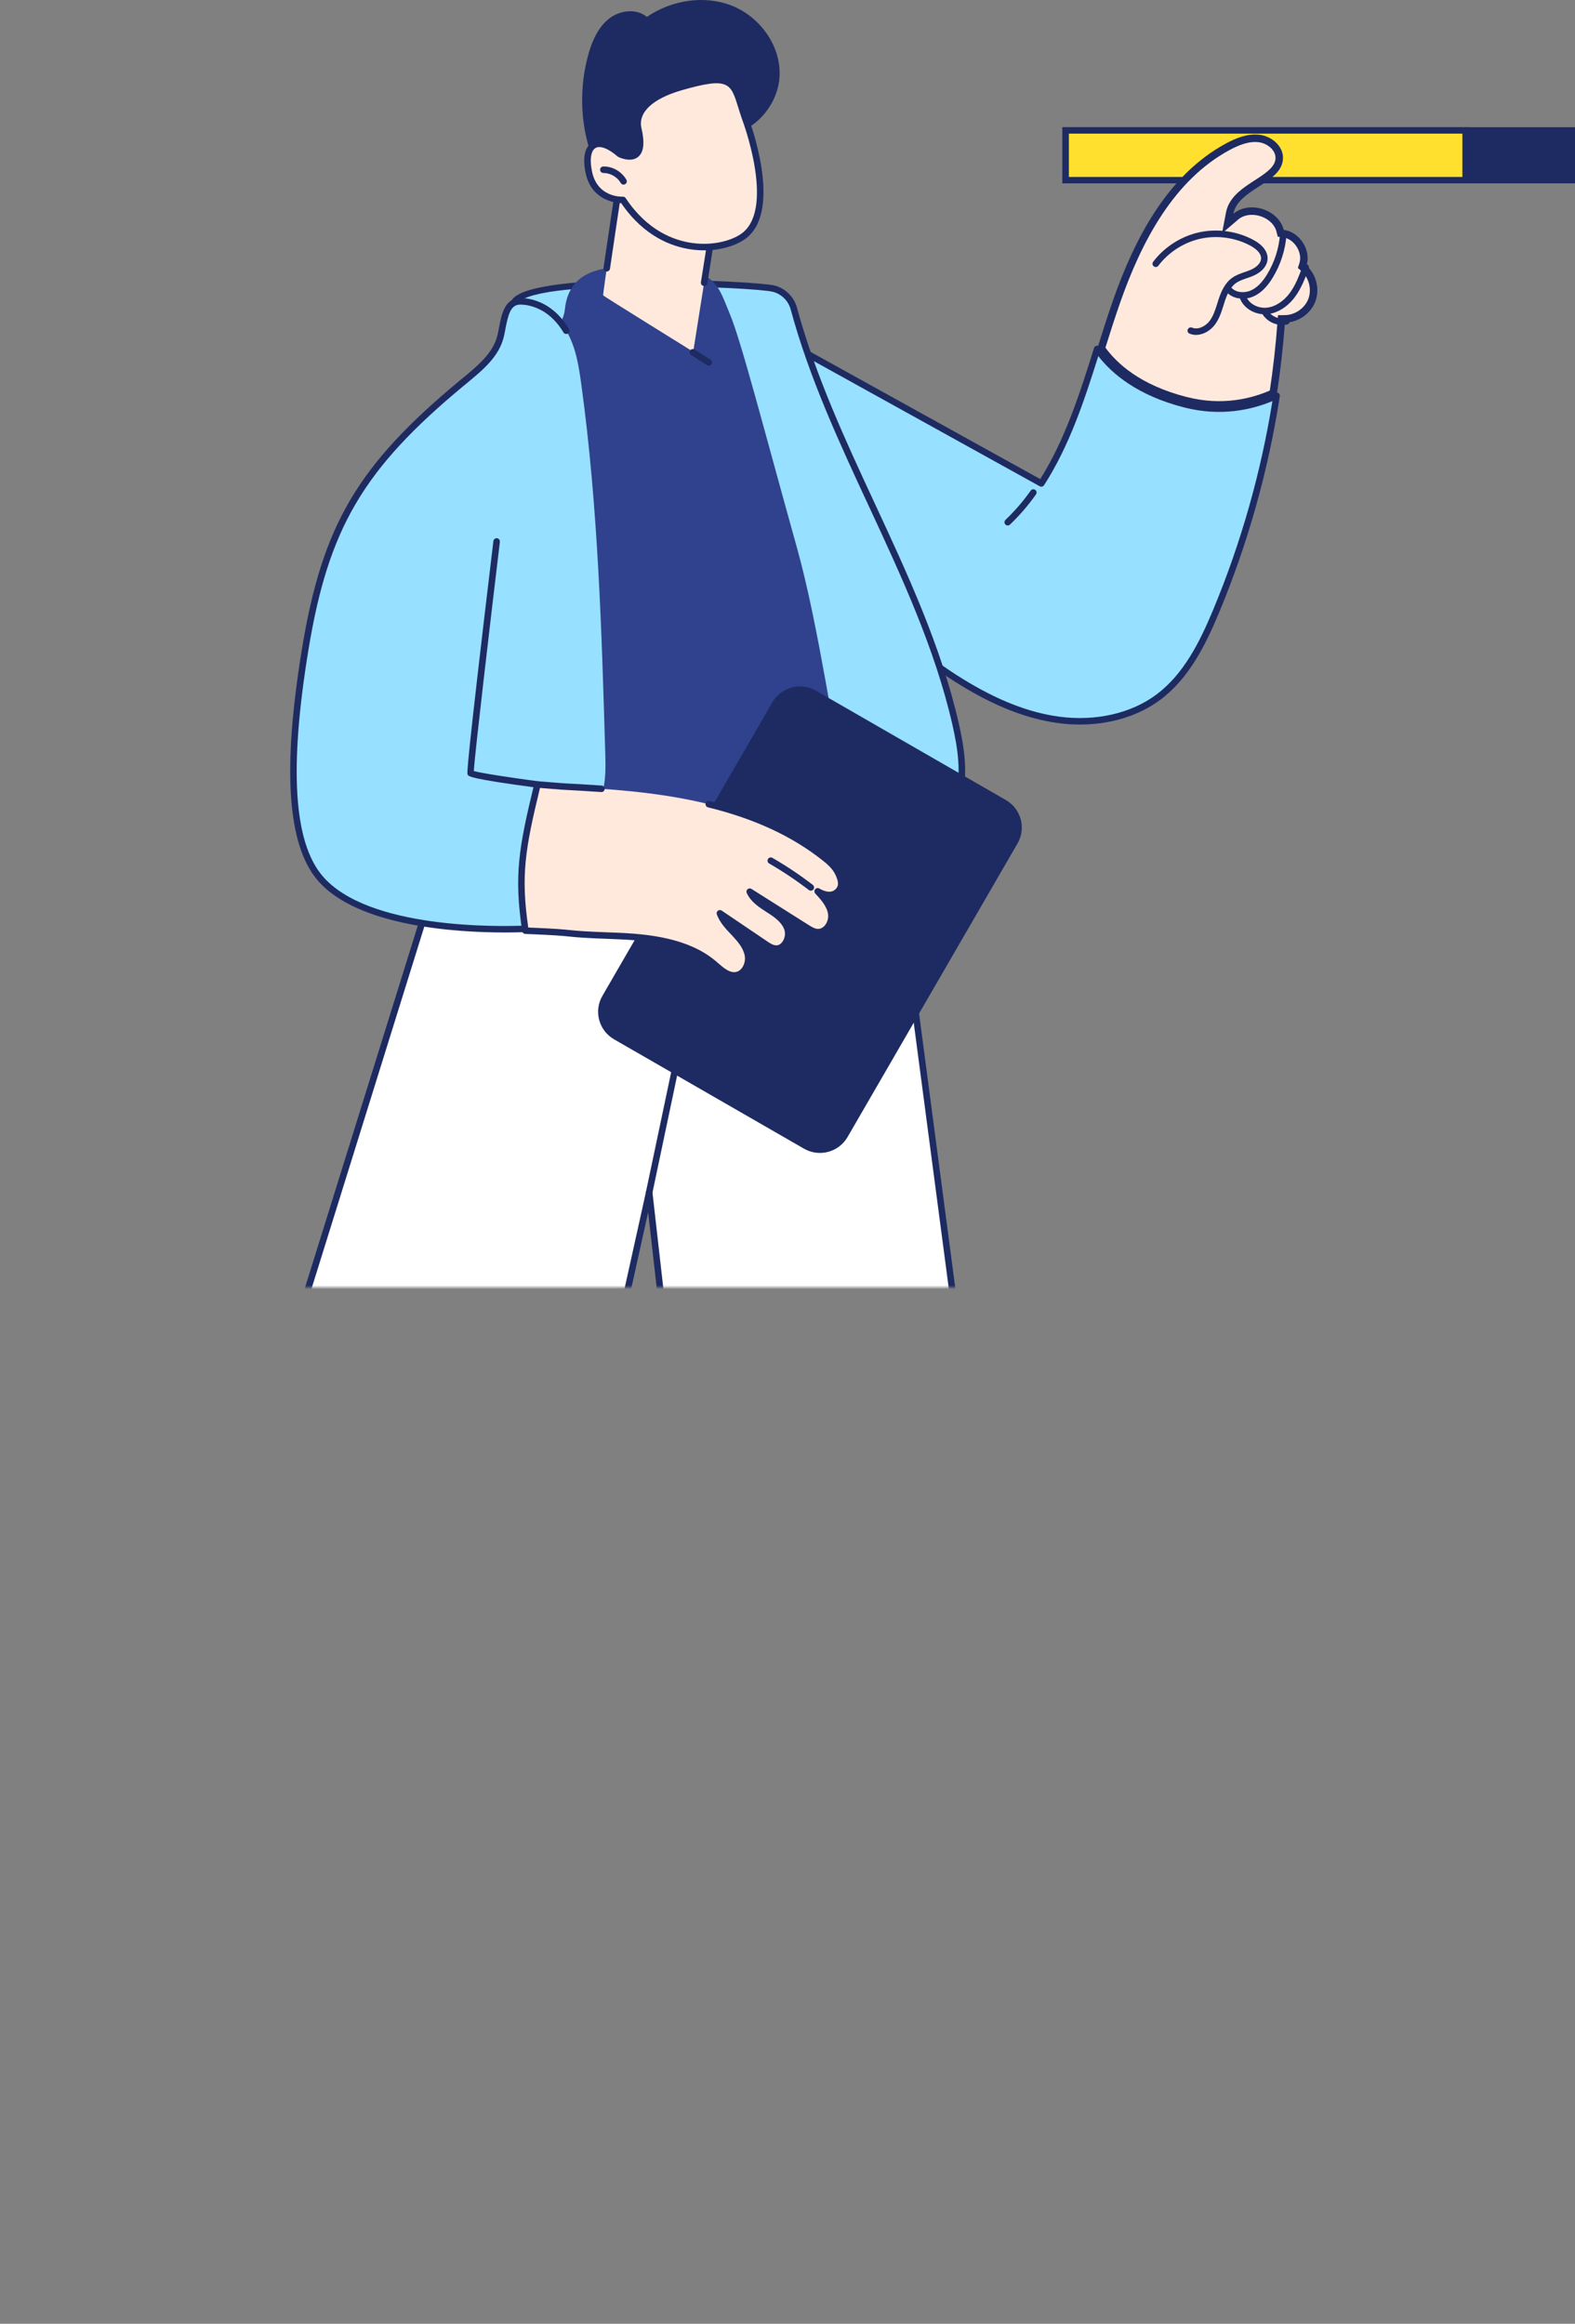 <svg width="421" height="621" viewBox="0 0 421 621" fill="none" xmlns="http://www.w3.org/2000/svg">
<rect x="0" y="0" width="421" height="621" fill="#808080" stroke="none"/>
<g clip-path="url(#clip0_3214_5456)">
<path d="M420.146 34.855H284.855V48.141H420.146V34.855Z" fill="#1E2B62"/>
<path d="M421 49H284V34H421V49ZM285.714 47.286H419.29V35.714H285.714V47.286Z" fill="#1E2B62"/>
<path d="M391.753 34.855H284.855V48.141H391.753V34.855Z" fill="#FFE02E"/>
<path d="M392.611 49H284V34H392.611V49ZM285.714 47.286H390.898V35.714H285.714V47.286Z" fill="#1E2B62"/>
</g>
<g clip-path="url(#clip1_3214_5456)">
<mask id="mask0_3214_5456" style="mask-type:alpha" maskUnits="userSpaceOnUse" x="20" y="-36" width="419" height="380">
<rect x="20" y="-36" width="419" height="380" rx="30" fill="white"/>
</mask>
<g mask="url(#mask0_3214_5456)">
<path d="M240.365 237.278L196.525 171.47L138.035 189.964L119.315 225.782L5.617 590.714L115.177 582.233L173.528 318.672L204.983 596.167L285.145 576.649L240.365 237.278Z" fill="white"/>
<path d="M204.981 597.036C204.802 597.036 204.628 596.981 204.481 596.878C204.275 596.736 204.144 596.51 204.113 596.262L173.249 323.959L116.027 582.419C115.944 582.794 115.627 583.067 115.242 583.098L5.678 591.579C5.389 591.602 5.112 591.48 4.929 591.255C4.747 591.029 4.692 590.729 4.779 590.452L118.477 225.517C118.492 225.47 118.512 225.418 118.536 225.375L137.26 189.556C137.367 189.351 137.549 189.201 137.767 189.13L196.253 170.635C196.626 170.521 197.026 170.659 197.244 170.983L241.088 236.792C241.16 236.902 241.211 237.029 241.227 237.159L286.003 576.531C286.063 576.969 285.777 577.384 285.345 577.487L205.183 597.004C205.115 597.02 205.044 597.028 204.977 597.028L204.981 597.036ZM173.526 317.802C173.526 317.802 173.558 317.802 173.574 317.802C173.998 317.826 174.347 318.15 174.394 318.573L205.738 595.084L284.176 575.985L239.527 237.586L196.158 172.493L138.643 190.679L120.121 226.11L6.828 589.749L114.465 581.419L172.674 318.486C172.761 318.087 173.118 317.806 173.526 317.806V317.802Z" fill="#1E2B62"/>
<path d="M173.523 319.541C173.464 319.541 173.405 319.533 173.341 319.521C172.869 319.422 172.568 318.96 172.667 318.49L181.149 278.265L181.351 277.178C183.765 264.264 187.106 248.986 191.581 245.446L195.973 241.972C196.349 241.672 196.896 241.735 197.198 242.11C197.499 242.486 197.435 243.035 197.059 243.331L192.667 246.805C188.125 250.397 184.316 270.792 183.068 277.494L182.858 278.605L174.376 318.849C174.288 319.26 173.928 319.541 173.523 319.541Z" fill="#1E2B62"/>
<path d="M328.149 39.238L328.149 39.238C330.866 37.767 333.725 36.675 336.524 37.008C339.332 37.343 341.84 39.498 341.937 41.978C341.992 43.393 341.434 44.542 340.433 45.623C339.403 46.733 337.966 47.706 336.361 48.747C336.22 48.838 336.078 48.93 335.935 49.022C334.491 49.956 332.948 50.953 331.674 52.106C330.259 53.387 329.082 54.94 328.696 56.953L328.16 59.751L330.327 57.902C332.143 56.354 334.785 56.056 337.203 56.826C339.621 57.596 341.599 59.365 342.176 61.676L342.343 62.34L343.022 62.425C344.815 62.65 346.426 63.805 347.448 65.41C348.47 67.015 348.833 68.959 348.276 70.671L348.073 71.294L348.563 71.729C350.877 73.782 351.755 77.331 350.662 80.217L350.661 80.218C349.571 83.105 346.557 85.197 343.462 85.214L342.538 85.22L342.47 86.141C342.002 92.472 341.287 98.781 340.333 105.057C334.828 107.549 326.693 109.543 317.04 107.079L316.681 106.987L316.674 106.99C304.452 103.797 297.895 98.071 294.374 93.082C295.701 88.865 297.028 84.668 298.474 80.534C304.268 63.986 312.997 47.441 328.149 39.238Z" fill="#FFE9DD" stroke="#1E2B62" stroke-width="2"/>
<path d="M202.261 87.637C203.827 86.736 210.2 91.451 211.765 92.316C218.555 96.074 225.345 99.832 232.13 103.594C247.54 112.126 262.947 120.658 278.357 129.19C285.412 118.232 289.348 105.736 293.275 93.249C296.906 98.584 303.783 104.733 316.787 108.052C327.005 110.66 335.574 108.408 341.234 105.744C338.186 125.483 332.76 144.859 325.083 163.309C321.492 171.936 317.14 180.705 309.641 186.304C302.146 191.9 292.217 193.623 282.939 192.374C273.66 191.125 264.944 187.13 256.977 182.226C236.874 169.849 220.977 151.079 211.425 129.589C206.649 118.844 203.442 107.392 202.09 95.711C201.904 94.11 200.533 88.633 202.261 87.641V87.637Z" fill="#98E0FF"/>
<path d="M288.657 193.627C286.735 193.627 284.785 193.497 282.823 193.232C274.539 192.117 265.934 188.758 256.517 182.961C236.699 170.762 220.405 151.932 210.627 129.937C205.736 118.935 202.573 107.451 201.225 95.806C201.194 95.529 201.122 95.13 201.039 94.66C200.429 91.15 200.028 87.914 201.824 86.886C203.247 86.073 205.894 87.479 210.595 90.55C211.277 90.996 211.868 91.38 212.185 91.558L278.058 128.032C284.793 117.311 288.681 104.95 292.442 92.992C292.541 92.672 292.815 92.439 293.148 92.391C293.485 92.344 293.81 92.486 293.996 92.763C297.218 97.497 303.825 103.847 317.004 107.21C327.23 109.818 335.625 107.428 340.865 104.958C341.154 104.82 341.499 104.855 341.756 105.049C342.014 105.242 342.145 105.558 342.097 105.879C339.033 125.728 333.58 145.163 325.89 163.641C322.248 172.394 317.821 181.282 310.167 187C304.388 191.315 296.766 193.627 288.657 193.627ZM202.68 88.4C202.105 88.76 202.129 90.767 202.755 94.363C202.847 94.877 202.918 95.308 202.954 95.608C204.281 107.08 207.397 118.39 212.216 129.233C221.852 150.909 237.912 169.466 257.428 181.483C266.632 187.146 275.011 190.426 283.049 191.509C292.827 192.825 302.327 190.675 309.113 185.605C316.433 180.14 320.726 171.497 324.273 162.973C331.709 145.111 337.036 126.353 340.119 107.187C334.582 109.506 326.374 111.391 316.564 108.894C304.123 105.721 297.274 99.931 293.58 95.162C289.858 106.969 285.894 119.077 279.081 129.66C278.831 130.043 278.328 130.174 277.924 129.949L211.332 93.075C210.956 92.87 210.373 92.486 209.632 92C208.158 91.036 203.695 88.12 202.672 88.396L202.68 88.4Z" fill="#1E2B62"/>
<path d="M319.713 89.507C319.126 89.507 318.54 89.4 317.969 89.159C317.525 88.973 317.315 88.464 317.501 88.021C317.687 87.578 318.199 87.369 318.643 87.555C320.264 88.231 322.245 87.163 323.288 85.812C324.326 84.468 324.849 82.801 325.4 81.038L325.678 80.169C326.356 78.078 327.315 75.743 329.285 74.297C330.343 73.518 331.552 73.103 332.717 72.704C333.28 72.51 333.811 72.329 334.322 72.107C335.63 71.546 337.045 70.456 337.089 69.088C337.14 67.472 335.333 66.251 334.251 65.666C330.244 63.501 325.396 62.813 320.945 63.781C316.494 64.745 312.372 67.381 309.63 71.009C309.34 71.392 308.793 71.471 308.409 71.179C308.024 70.89 307.949 70.345 308.238 69.962C311.227 66.006 315.721 63.133 320.573 62.078C325.428 61.027 330.712 61.774 335.079 64.137C337.557 65.476 338.888 67.255 338.829 69.14C338.769 70.997 337.343 72.7 335.008 73.704C334.437 73.949 333.847 74.15 333.28 74.344C332.19 74.719 331.159 75.075 330.311 75.695C328.742 76.849 327.921 78.873 327.331 80.702L327.061 81.556C326.486 83.39 325.892 85.282 324.663 86.871C323.534 88.337 321.635 89.499 319.709 89.499L319.713 89.507Z" fill="#1E2B62"/>
<path d="M332.175 79.817C330.486 79.817 328.774 79.216 327.644 77.794C327.347 77.418 327.41 76.869 327.787 76.573C328.167 76.276 328.714 76.34 329.012 76.715C330.24 78.268 332.642 78.359 334.279 77.656C335.908 76.956 337.363 75.526 338.726 73.277C340.712 70.009 341.897 66.263 342.159 62.449C342.19 61.971 342.599 61.627 343.09 61.643C343.57 61.675 343.934 62.09 343.899 62.572C343.617 66.658 342.345 70.673 340.217 74.178C338.655 76.747 336.939 78.406 334.965 79.256C334.125 79.616 333.15 79.821 332.167 79.821L332.175 79.817Z" fill="#1E2B62"/>
<path d="M338.056 83.99C335.044 83.99 332.194 82.129 331.362 79.513C331.215 79.055 331.469 78.564 331.929 78.422C332.392 78.276 332.88 78.529 333.023 78.987C333.685 81.07 336.162 82.489 338.643 82.22C340.87 81.979 343.102 80.544 344.767 78.284C346.257 76.265 347.157 73.949 348.179 71.131C348.342 70.681 348.845 70.444 349.297 70.61C349.749 70.772 349.983 71.27 349.82 71.724C348.98 74.044 347.929 76.933 346.174 79.315C344.22 81.967 341.54 83.654 338.829 83.947C338.572 83.975 338.31 83.99 338.056 83.99Z" fill="#1E2B62"/>
<path d="M342.753 86.851C340.704 86.851 338.651 85.8 337.537 84.077C337.276 83.674 337.395 83.137 337.799 82.876C338.203 82.615 338.742 82.73 339.004 83.137C339.971 84.634 341.937 85.421 343.677 85.01C344.141 84.903 344.616 85.188 344.727 85.654C344.838 86.12 344.549 86.591 344.081 86.701C343.645 86.804 343.201 86.855 342.757 86.855L342.753 86.851Z" fill="#1E2B62"/>
<path d="M269.368 140.429C269.138 140.429 268.909 140.338 268.738 140.16C268.405 139.813 268.417 139.263 268.766 138.931C271.255 136.556 273.518 133.929 275.5 131.123C275.777 130.728 276.32 130.633 276.713 130.913C277.105 131.19 277.2 131.731 276.923 132.123C274.878 135.019 272.539 137.734 269.971 140.188C269.8 140.35 269.586 140.429 269.368 140.429Z" fill="#1E2B62"/>
<path d="M206.823 77.141C209.447 77.825 211.492 79.856 212.201 82.468C222.558 120.768 246.557 154.658 255.42 193.397C256.961 200.139 258.02 207.264 256.054 213.895C254.262 219.933 250.077 225.047 245.162 229.002C240.247 232.958 234.595 235.886 228.987 238.783C221.218 221.265 214.992 203.119 208.777 185C202.752 167.442 196.716 149.829 192.911 131.667C190.247 118.947 148.024 120.077 148.392 107.064C148.496 103.369 135.23 83.468 137.707 80.445C143.636 73.209 201.726 75.813 206.827 77.141H206.823Z" fill="#98E0FF"/>
<path d="M228.981 239.656C228.881 239.656 228.786 239.641 228.691 239.609C228.465 239.53 228.279 239.36 228.184 239.139C220.396 221.569 214.066 203.123 207.946 185.284C202.009 167.98 195.869 150.09 192.052 131.845C190.859 126.147 180.253 123.282 169.999 120.508C158.331 117.354 147.308 114.374 147.514 107.04C147.55 105.736 145.092 101.025 142.924 96.872C138.129 87.688 135.338 81.958 137.027 79.895C143.333 72.201 202.377 75.09 207.042 76.303C209.956 77.062 212.254 79.338 213.039 82.243C217.93 100.334 226.032 117.761 233.86 134.611C242.572 153.362 251.585 172.75 256.262 193.204C257.732 199.629 258.957 207.142 256.88 214.14C255.215 219.759 251.351 225.13 245.703 229.678C240.697 233.709 234.946 236.681 229.381 239.554C229.254 239.617 229.119 239.652 228.981 239.652V239.656ZM174.482 76.485C158.16 76.485 141.232 77.509 138.374 80.994C137.288 82.322 141.957 91.265 144.466 96.066C147.467 101.808 149.302 105.416 149.254 107.087C149.084 113.055 159.948 115.991 170.451 118.828C181.212 121.737 192.342 124.744 193.753 131.485C197.55 149.624 203.673 167.462 209.591 184.715C215.6 202.233 221.811 220.336 229.401 237.582C234.629 234.879 239.979 232.049 244.605 228.323C249.975 223.996 253.642 218.922 255.207 213.646C257.165 207.035 255.98 199.795 254.561 193.591C249.924 173.315 240.95 154.01 232.274 135.342C224.411 118.425 216.281 100.931 211.351 82.693C210.729 80.389 208.905 78.584 206.595 77.983C204.228 77.366 189.615 76.485 174.478 76.485H174.482Z" fill="#1E2B62"/>
<path d="M143.973 215.31H219.974C223.846 215.31 226.657 211.635 225.626 207.912C223.252 199.361 218.912 167.474 213.086 146.589C204.053 114.221 198.218 91.427 195.067 83.859C191.912 76.292 191.357 72.202 178.496 71.629C166.637 71.103 152.396 69.289 150.993 82.646C150.719 85.239 149.304 87.574 147.204 89.127L138.785 95.347L143.977 215.31H143.973Z" fill="#30428D"/>
<path d="M85.499 234.618C75.836 223.202 77.655 197.444 81.563 173.603C87.06 140.049 97.112 124.207 123.335 102.464C127.639 98.896 132.518 95.221 133.818 89.791C134.69 86.144 134.876 80.888 138.622 80.56C138.622 80.56 146.169 79.726 151.357 88.392C153.961 92.735 154.726 97.904 155.411 102.919C159.866 135.528 160.83 168.498 161.789 201.392C161.916 205.735 162.003 210.272 160.092 214.176C156.862 220.787 144.516 211.872 144.516 211.872C144.674 223.012 141.714 237.045 141.337 248.177C127.734 248.892 96.767 247.932 85.495 234.618H85.499Z" fill="#98E0FF"/>
<path d="M134.868 249.192C122.145 249.192 95.383 247.635 84.836 235.175C76.806 225.687 75.454 205.502 80.706 173.461C86.116 140.444 95.553 124.368 122.779 101.792L123.722 101.014C127.709 97.73 131.836 94.335 132.973 89.585C133.128 88.937 133.262 88.234 133.397 87.522C134.031 84.179 134.824 80.018 138.55 79.69C138.863 79.658 146.695 78.9 152.113 87.941C152.359 88.352 152.224 88.886 151.812 89.135C151.4 89.38 150.864 89.245 150.615 88.834C145.767 80.749 138.792 81.413 138.724 81.421C136.465 81.618 135.803 84.211 135.113 87.846C134.975 88.589 134.836 89.317 134.673 89.992C133.397 95.311 129.045 98.895 124.836 102.361L123.901 103.132C97.064 125.388 87.761 141.227 82.434 173.745C77.27 205.257 78.494 224.984 86.176 234.061C98.312 248.398 133.576 247.643 140.512 247.35C140.722 242.537 141.388 237.155 142.03 231.939C142.874 225.082 143.746 217.993 143.659 211.888C143.655 211.56 143.837 211.255 144.13 211.105C144.424 210.955 144.776 210.979 145.042 211.172C147.178 212.713 153.516 216.511 157.131 215.614C158.134 215.365 158.851 214.768 159.323 213.8C159.533 213.369 160.056 213.188 160.488 213.397C160.92 213.607 161.102 214.128 160.892 214.559C160.187 216.001 159.065 216.922 157.555 217.297C153.627 218.274 147.995 215.144 145.407 213.504C145.339 219.329 144.539 225.837 143.762 232.148C143.056 237.87 142.39 243.272 142.228 248.208C142.212 248.658 141.855 249.022 141.403 249.046C140.504 249.093 138.157 249.196 134.88 249.196L134.868 249.192Z" fill="#1E2B62"/>
<path d="M214.91 306.971L164.138 277.744C160.063 275.396 158.664 270.2 161.018 266.137L206.452 187.68C208.807 183.617 214.019 182.222 218.093 184.57L268.866 213.797C272.94 216.144 274.34 221.341 271.985 225.403L226.551 303.861C224.197 307.923 218.985 309.318 214.91 306.971Z" fill="#1E2B62"/>
<path d="M222.189 244.071C221.809 241.771 220.152 239.914 218.562 238.203C220.671 239.408 222.601 239.606 223.985 238.227C225.368 236.847 224.916 235.168 224.092 233.398C223.267 231.627 221.741 230.295 220.203 229.086C203.656 216.101 181.773 212.232 160.762 210.798C149.454 210.027 154.96 210.584 143.664 209.64C139.367 227.3 138.293 234.259 140.441 248.71C156.581 249.343 148.214 249.532 164.139 250.094C173.374 250.418 183.616 251.532 190.695 257.452C192.526 258.981 194.48 261.028 196.83 260.613C199.078 260.218 200.322 257.543 199.934 255.298C199.549 253.053 198.004 251.2 196.446 249.536C194.888 247.873 193.208 246.209 192.427 244.071C196.478 246.81 200.532 249.548 204.583 252.287C205.427 252.856 206.323 253.445 207.342 253.5C209.748 253.626 211.258 250.532 210.501 248.248C209.748 245.964 207.619 244.451 205.59 243.154C203.561 241.854 201.385 240.483 200.398 238.29C205.467 241.491 210.54 244.696 215.61 247.896C216.553 248.493 217.56 249.11 218.677 249.118C221.016 249.141 222.57 246.375 222.185 244.071H222.189Z" fill="#FFE9DD"/>
<path d="M196.204 261.537C194.103 261.537 192.375 260.044 190.829 258.708C190.596 258.506 190.366 258.305 190.136 258.115C183.275 252.377 173.128 251.279 164.107 250.962C156.026 250.678 154.175 250.488 152.217 250.287C150.322 250.093 148.36 249.891 140.409 249.579C139.989 249.564 139.64 249.251 139.581 248.836C137.369 233.966 138.638 226.624 142.819 209.434C142.918 209.015 143.307 208.726 143.739 208.774C150.207 209.315 151.166 209.362 152.91 209.449C154.214 209.517 155.998 209.604 160.825 209.932C161.305 209.963 161.67 210.378 161.634 210.86C161.602 211.338 161.206 211.69 160.703 211.666C155.895 211.338 154.119 211.251 152.823 211.184C151.131 211.101 150.168 211.054 144.337 210.568C140.342 227.046 139.2 233.926 141.202 247.872C148.61 248.169 150.532 248.366 152.399 248.556C154.329 248.753 156.152 248.939 164.171 249.224C173.489 249.552 183.988 250.706 191.257 256.783C191.495 256.981 191.733 257.186 191.971 257.396C193.477 258.7 195.035 260.044 196.68 259.759C198.424 259.451 199.383 257.23 199.077 255.448C198.721 253.381 197.203 251.618 195.812 250.133L195.427 249.722C193.933 248.137 192.387 246.497 191.61 244.367C191.479 244.011 191.594 243.616 191.892 243.383C192.189 243.154 192.605 243.138 192.918 243.347L205.074 251.563C205.93 252.14 206.644 252.587 207.389 252.626C208.198 252.697 208.76 252.172 209.089 251.741C209.771 250.856 210.009 249.528 209.676 248.512C209.01 246.497 207.06 245.118 205.122 243.877L205.043 243.826C202.997 242.518 200.683 241.036 199.605 238.637C199.446 238.285 199.537 237.874 199.831 237.625C200.12 237.372 200.544 237.341 200.869 237.546L216.081 247.153C216.882 247.659 217.789 248.232 218.693 248.24C219.509 248.208 220.1 247.769 220.445 247.362C221.162 246.525 221.511 245.288 221.333 244.205C220.98 242.083 219.288 240.253 217.924 238.783C217.635 238.467 217.615 237.989 217.884 237.653C218.15 237.317 218.626 237.226 218.998 237.444C220.909 238.538 222.379 238.593 223.37 237.606C224.23 236.748 224.21 235.705 223.303 233.757C222.53 232.097 221.02 230.824 219.668 229.765C211.507 223.36 201.559 218.775 189.252 215.752C188.784 215.638 188.499 215.168 188.614 214.701C188.729 214.235 189.204 213.95 189.668 214.065C202.221 217.151 212.387 221.842 220.746 228.398C222.256 229.583 223.949 231.018 224.884 233.025C225.752 234.891 226.398 237.04 224.599 238.835C223.893 239.538 222.819 240.166 221.281 240.04C222.11 241.174 222.807 242.458 223.049 243.924C223.314 245.517 222.819 247.268 221.765 248.497C220.932 249.465 219.87 249.99 218.669 249.978C217.274 249.967 216.093 249.22 215.146 248.623L209.478 245.043C210.286 245.873 210.952 246.833 211.329 247.967C211.848 249.544 211.515 251.437 210.473 252.796C209.652 253.871 208.523 254.428 207.294 254.361C206.002 254.29 204.944 253.575 204.095 252.998L195.419 247.133C195.835 247.607 196.267 248.066 196.699 248.524L197.088 248.939C198.653 250.611 200.362 252.602 200.798 255.147C201.242 257.74 199.787 260.968 196.989 261.462C196.723 261.51 196.462 261.533 196.204 261.533V261.537Z" fill="#1E2B62"/>
<path d="M216.736 238.033C216.55 238.033 216.364 237.974 216.205 237.851C212.836 235.267 209.269 232.88 205.595 230.758C205.179 230.517 205.036 229.983 205.278 229.568C205.52 229.153 206.051 229.011 206.471 229.252C210.209 231.414 213.839 233.844 217.268 236.472C217.648 236.764 217.719 237.31 217.426 237.689C217.256 237.91 216.994 238.029 216.733 238.029L216.736 238.033Z" fill="#1E2B62"/>
<path d="M143.668 210.508C143.629 210.508 143.593 210.508 143.554 210.501C125.555 208.122 125.23 207.47 124.992 206.995C124.838 206.687 124.517 206.047 131.885 144.597C131.94 144.123 132.368 143.779 132.856 143.839C133.332 143.894 133.676 144.329 133.617 144.807C130.886 167.577 126.915 201.53 126.645 206.051C128.591 206.608 136.613 207.833 143.787 208.782C144.263 208.845 144.6 209.283 144.537 209.758C144.477 210.196 144.104 210.512 143.672 210.512L143.668 210.508Z" fill="#1E2B62"/>
<path d="M157.38 14.147C158.398 10.669 159.98 7.176 162.845 4.951C165.715 2.726 170.134 2.181 172.913 4.52C179.488 0.023 188.283 -1.407 195.683 1.545C203.083 4.497 208.612 12.068 208.394 20.011C208.176 27.954 201.696 35.486 193.757 36.206C192.493 43.101 186.004 48.318 179.056 49.392C172.782 50.361 160.618 48.266 158.121 41.473C154.986 32.929 154.839 22.833 157.384 14.143L157.38 14.147Z" fill="#1E2B62"/>
<path d="M190.491 61.216L185.294 94.003C185.294 94.003 161.406 79.18 161.232 78.947C161.057 78.714 165.302 50.815 165.302 50.815C165.302 50.815 170.827 41.592 190.495 61.216H190.491Z" fill="#FFE9DD"/>
<path d="M188.219 76.43C188.175 76.43 188.127 76.43 188.08 76.418C187.604 76.343 187.279 75.9 187.355 75.422L189.558 61.516C178.904 50.973 172.693 49.187 169.356 49.562C167.359 49.783 166.407 50.791 166.13 51.147C165.88 52.799 164.16 64.14 163.05 71.802C162.983 72.277 162.555 72.609 162.063 72.538C161.588 72.47 161.255 72.028 161.326 71.554C162.519 63.31 164.418 50.811 164.437 50.684C164.453 50.574 164.493 50.467 164.552 50.368C164.604 50.281 165.86 48.242 169.067 47.847C172.824 47.389 179.697 49.218 191.108 60.603C191.306 60.801 191.397 61.078 191.354 61.354L189.079 75.699C189.011 76.126 188.639 76.434 188.219 76.434V76.43Z" fill="#1E2B62"/>
<path d="M199.234 31.736C199.234 31.736 208.152 55.173 199.234 62.717C193.943 67.195 177.22 69.542 166.527 53.427C166.527 53.427 159.123 53.79 157.435 46.239C155.746 38.687 159.527 35.846 165.647 41.157C165.647 41.157 173.051 44.915 170.617 34.45C169.555 29.89 173.463 25.737 182.008 23.279C197.47 18.829 196.031 22.722 199.238 31.74L199.234 31.736Z" fill="#FFE9DD"/>
<path d="M188.197 66.898C187.084 66.898 185.93 66.823 184.745 66.653C179.533 65.915 172.098 63.164 166.053 54.292C164.238 54.209 158.138 53.395 156.58 46.432C155.657 42.299 156.271 39.252 158.269 38.067C159.398 37.395 161.919 36.818 166.129 40.43C166.822 40.754 168.53 41.315 169.434 40.612C170.37 39.877 170.488 37.762 169.763 34.652C168.55 29.44 172.922 24.99 181.761 22.449C195.26 18.561 196.723 20.873 198.966 28.112C199.276 29.112 199.624 30.242 200.052 31.448C200.473 32.554 209.054 55.561 199.795 63.393C197.559 65.286 193.306 66.906 188.197 66.906V66.898ZM166.529 52.562C166.822 52.562 167.096 52.708 167.254 52.953C172.981 61.587 180.06 64.235 184.991 64.934C191.039 65.792 196.319 64.045 198.669 62.062C207.024 54.992 198.507 32.277 198.419 32.048C198.419 32.04 198.415 32.036 198.411 32.028C197.972 30.788 197.615 29.634 197.298 28.618C195.32 22.224 194.789 20.501 182.244 24.113C174.416 26.366 170.488 30.064 171.463 34.253C172.387 38.225 172.074 40.754 170.508 41.975C168.495 43.544 165.383 41.999 165.253 41.931C165.189 41.9 165.13 41.86 165.078 41.813C162.609 39.671 160.397 38.825 159.169 39.556C157.9 40.311 157.563 42.797 158.293 46.049C159.803 52.807 166.22 52.577 166.493 52.558C166.509 52.558 166.521 52.558 166.537 52.558L166.529 52.562Z" fill="#1E2B62"/>
<path d="M166.681 49.337C166.379 49.337 166.082 49.179 165.924 48.899C165.004 47.298 163.149 46.227 161.298 46.227C161.29 46.227 161.286 46.227 161.274 46.227C160.795 46.227 160.402 45.84 160.402 45.362C160.402 44.88 160.791 44.492 161.27 44.488C163.759 44.441 166.189 45.872 167.434 48.033C167.671 48.448 167.529 48.982 167.109 49.219C166.97 49.298 166.823 49.333 166.677 49.333L166.681 49.337Z" fill="#1E2B62"/>
<path d="M189.454 97.722C189.292 97.722 189.129 97.679 188.986 97.584L184.738 94.877C184.333 94.616 184.214 94.083 184.472 93.676C184.73 93.269 185.273 93.154 185.677 93.411L189.926 96.118C190.33 96.379 190.449 96.912 190.191 97.319C190.025 97.58 189.744 97.722 189.454 97.722Z" fill="#1E2B62"/>
</g>
</g>
<defs>
<clipPath id="clip0_3214_5456">
<rect width="137" height="15" fill="white" transform="translate(284 34)"/>
</clipPath>
<clipPath id="clip1_3214_5456">
<rect width="353" height="621" fill="white"/>
</clipPath>
</defs>
</svg>
